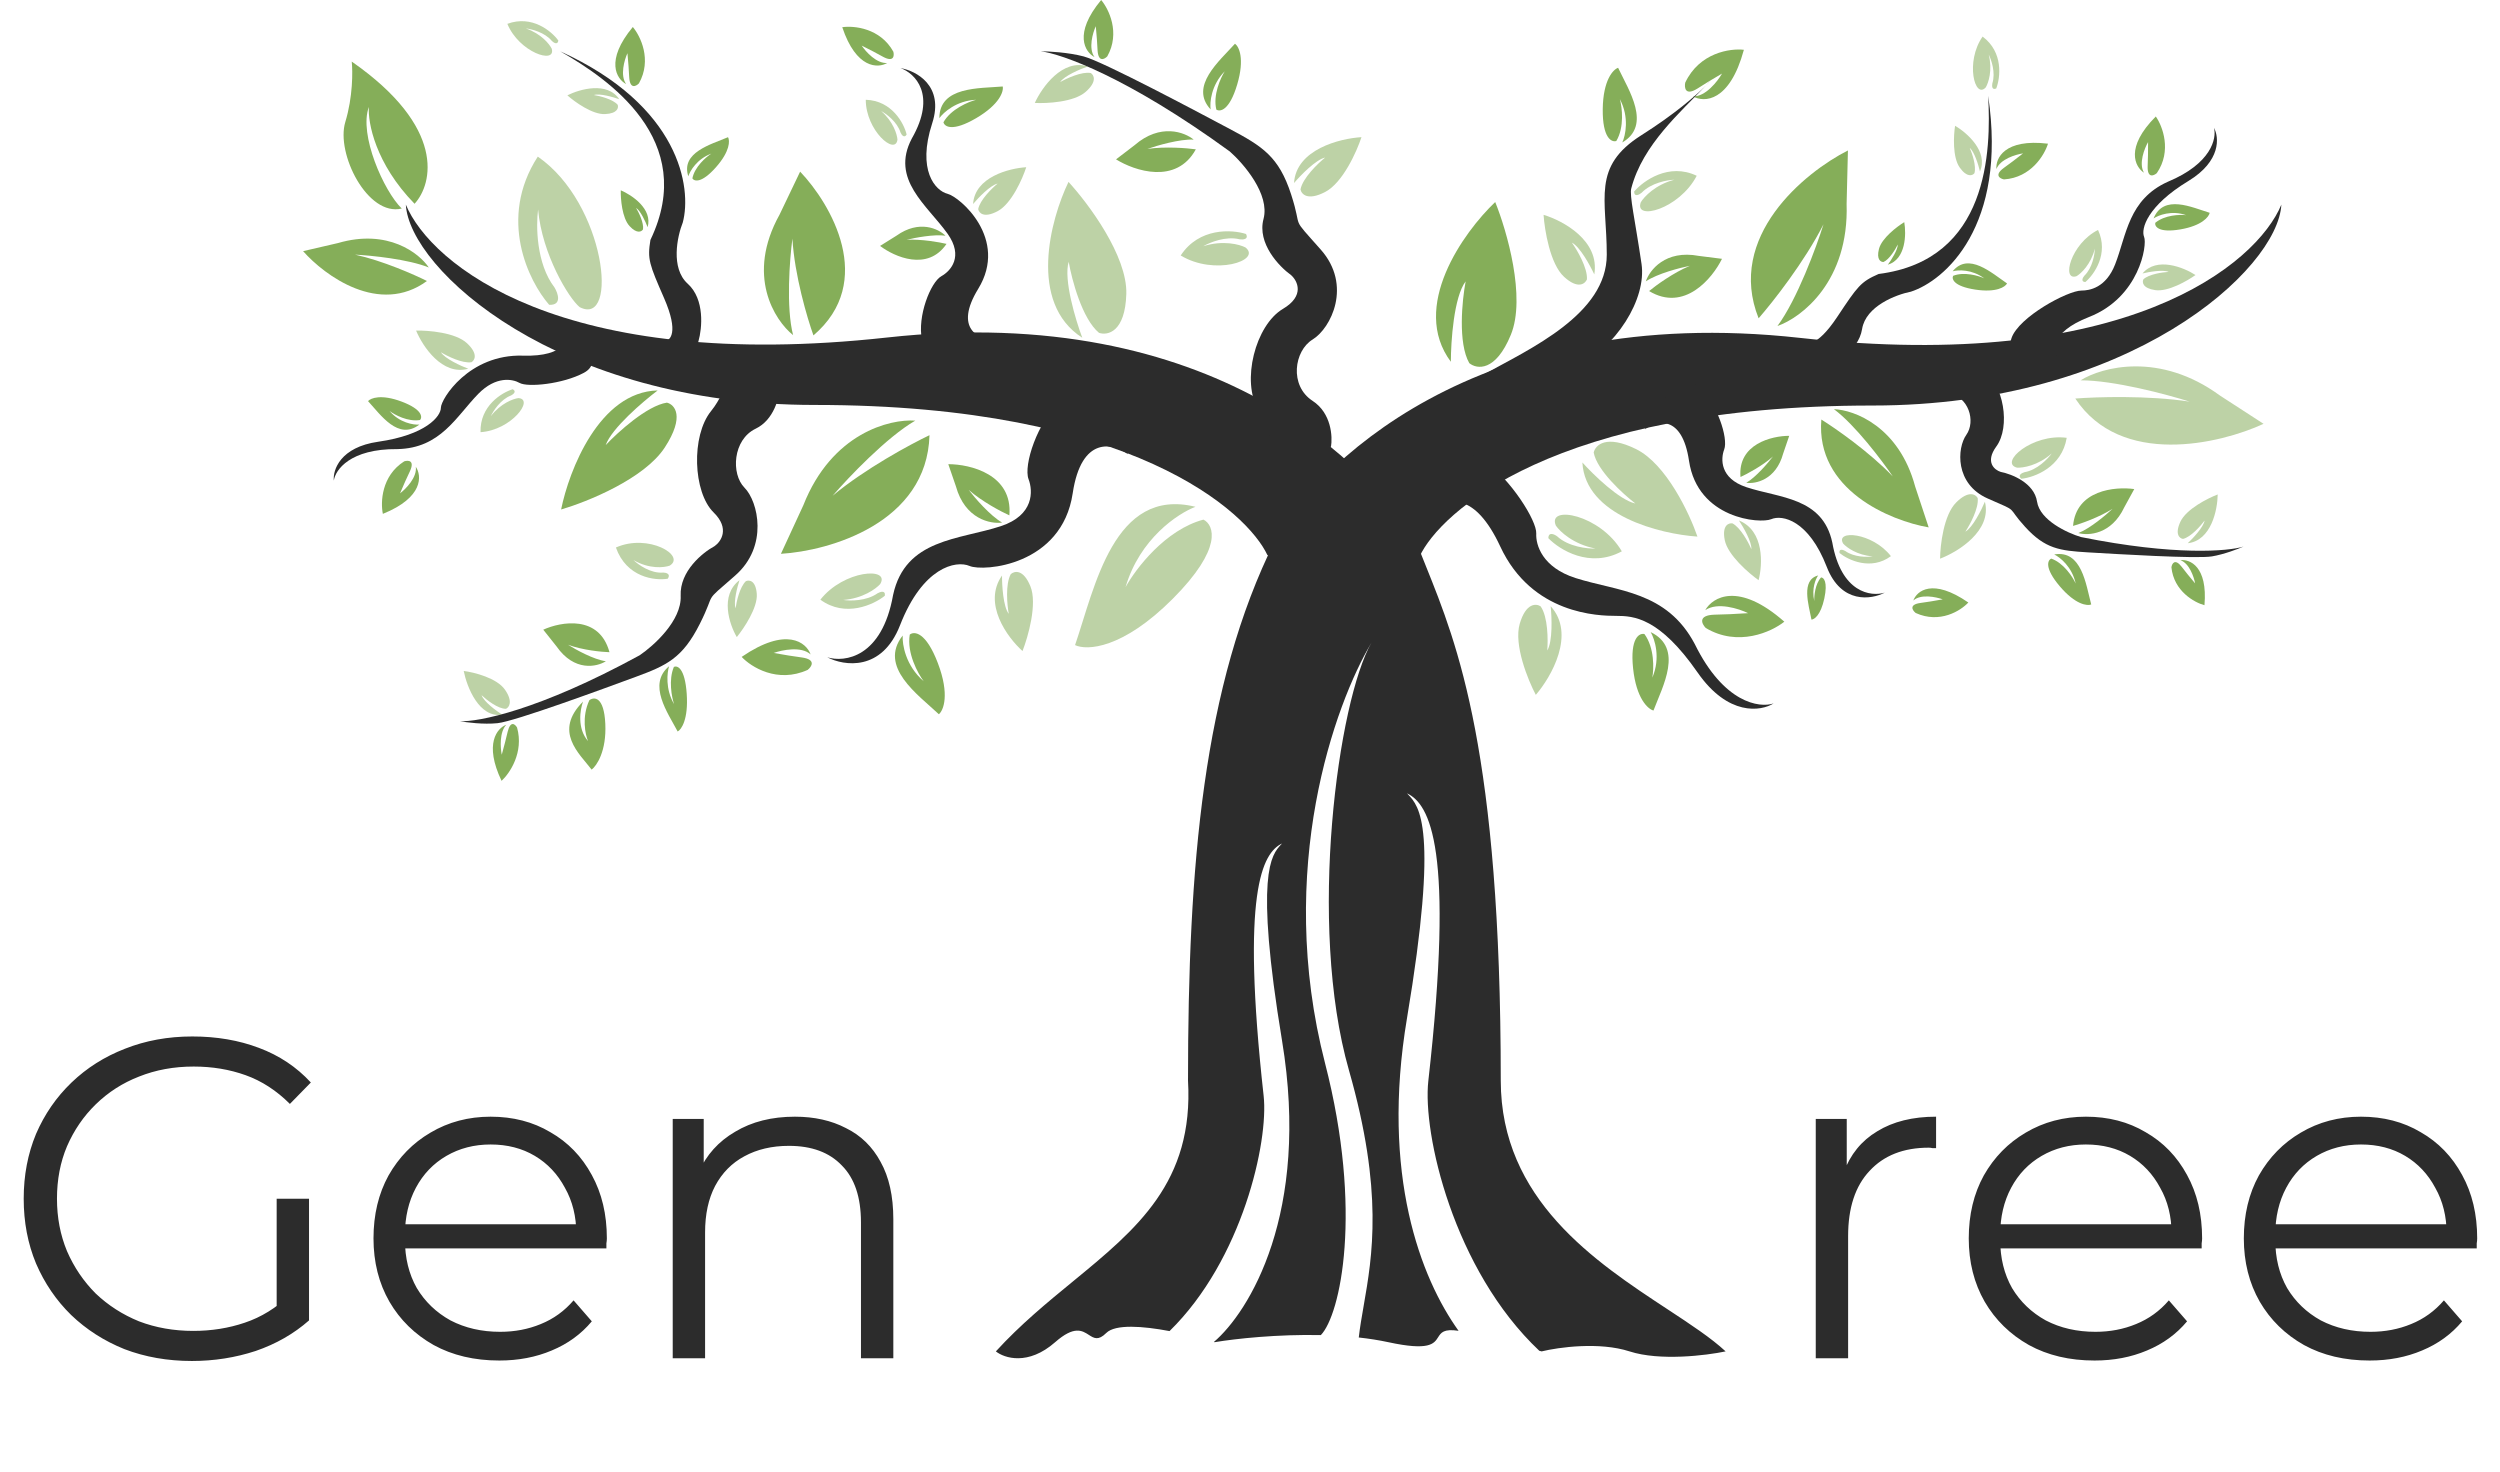 <svg width="1097" height="646" viewBox="0 0 1097 646" fill="none" xmlns="http://www.w3.org/2000/svg">
<path d="M84.2 597.2C73.533 597.2 63.667 595.467 54.6 592C45.667 588.4 37.867 583.4 31.2 577C24.667 570.6 19.533 563.067 15.8 554.4C12.2 545.733 10.4 536.267 10.4 526C10.4 515.733 12.2 506.267 15.8 497.6C19.533 488.933 24.733 481.4 31.4 475C38.067 468.6 45.867 463.667 54.8 460.2C63.867 456.6 73.733 454.8 84.4 454.8C95.067 454.8 104.8 456.467 113.6 459.8C122.533 463.133 130.133 468.2 136.4 475L127.2 484.4C121.333 478.533 114.867 474.333 107.8 471.8C100.733 469.267 93.133 468 85 468C76.333 468 68.333 469.467 61 472.4C53.8 475.2 47.467 479.267 42 484.6C36.667 489.8 32.467 495.933 29.4 503C26.467 509.933 25 517.6 25 526C25 534.267 26.467 541.933 29.4 549C32.467 556.067 36.667 562.267 42 567.6C47.467 572.8 53.8 576.867 61 579.8C68.333 582.6 76.267 584 84.8 584C92.8 584 100.333 582.8 107.4 580.4C114.6 578 121.2 573.933 127.2 568.2L135.6 579.4C128.933 585.267 121.133 589.733 112.2 592.8C103.267 595.733 93.933 597.2 84.2 597.2ZM121.4 577.6V526H135.6V579.4L121.4 577.6ZM219.088 597C208.154 597 198.554 594.733 190.288 590.2C182.021 585.533 175.554 579.2 170.888 571.2C166.221 563.067 163.888 553.8 163.888 543.4C163.888 533 166.088 523.8 170.488 515.8C175.021 507.8 181.154 501.533 188.888 497C196.754 492.333 205.554 490 215.288 490C225.154 490 233.888 492.267 241.488 496.8C249.221 501.2 255.288 507.467 259.688 515.6C264.088 523.6 266.288 532.867 266.288 543.4C266.288 544.067 266.221 544.8 266.088 545.6C266.088 546.267 266.088 547 266.088 547.8H174.688V537.2H258.488L252.888 541.4C252.888 533.8 251.221 527.067 247.888 521.2C244.688 515.2 240.288 510.533 234.688 507.2C229.088 503.867 222.621 502.2 215.288 502.2C208.088 502.2 201.621 503.867 195.888 507.2C190.154 510.533 185.688 515.2 182.488 521.2C179.288 527.2 177.688 534.067 177.688 541.8V544C177.688 552 179.421 559.067 182.888 565.2C186.488 571.2 191.421 575.933 197.688 579.4C204.088 582.733 211.354 584.4 219.488 584.4C225.888 584.4 231.821 583.267 237.288 581C242.888 578.733 247.688 575.267 251.688 570.6L259.688 579.8C255.021 585.4 249.154 589.667 242.088 592.6C235.154 595.533 227.488 597 219.088 597ZM348.791 490C357.324 490 364.791 491.667 371.191 495C377.724 498.2 382.791 503.133 386.391 509.8C390.124 516.467 391.991 524.867 391.991 535V596H377.791V536.4C377.791 525.333 374.991 517 369.391 511.4C363.924 505.667 356.191 502.8 346.191 502.8C338.724 502.8 332.191 504.333 326.591 507.4C321.124 510.333 316.857 514.667 313.791 520.4C310.857 526 309.391 532.8 309.391 540.8V596H295.191V491H308.791V519.8L306.591 514.4C309.924 506.8 315.257 500.867 322.591 496.6C329.924 492.2 338.657 490 348.791 490ZM796.753 596V491H810.353V519.6L808.953 514.6C811.886 506.6 816.82 500.533 823.753 496.4C830.686 492.133 839.286 490 849.553 490V503.8C849.02 503.8 848.486 503.8 847.953 503.8C847.42 503.667 846.886 503.6 846.353 503.6C835.286 503.6 826.62 507 820.353 513.8C814.086 520.467 810.953 530 810.953 542.4V596H796.753ZM919.088 597C908.154 597 898.554 594.733 890.288 590.2C882.021 585.533 875.554 579.2 870.888 571.2C866.221 563.067 863.888 553.8 863.888 543.4C863.888 533 866.088 523.8 870.488 515.8C875.021 507.8 881.154 501.533 888.888 497C896.754 492.333 905.554 490 915.288 490C925.154 490 933.888 492.267 941.488 496.8C949.221 501.2 955.288 507.467 959.688 515.6C964.088 523.6 966.288 532.867 966.288 543.4C966.288 544.067 966.221 544.8 966.088 545.6C966.088 546.267 966.088 547 966.088 547.8H874.688V537.2H958.488L952.888 541.4C952.888 533.8 951.221 527.067 947.888 521.2C944.688 515.2 940.288 510.533 934.688 507.2C929.088 503.867 922.621 502.2 915.288 502.2C908.088 502.2 901.621 503.867 895.888 507.2C890.154 510.533 885.688 515.2 882.488 521.2C879.288 527.2 877.688 534.067 877.688 541.8V544C877.688 552 879.421 559.067 882.888 565.2C886.488 571.2 891.421 575.933 897.688 579.4C904.088 582.733 911.354 584.4 919.488 584.4C925.888 584.4 931.821 583.267 937.288 581C942.888 578.733 947.688 575.267 951.688 570.6L959.688 579.8C955.021 585.4 949.154 589.667 942.088 592.6C935.154 595.533 927.488 597 919.088 597ZM1039.79 597C1028.86 597 1019.26 594.733 1010.99 590.2C1002.72 585.533 996.257 579.2 991.591 571.2C986.924 563.067 984.591 553.8 984.591 543.4C984.591 533 986.791 523.8 991.191 515.8C995.724 507.8 1001.86 501.533 1009.59 497C1017.46 492.333 1026.26 490 1035.99 490C1045.86 490 1054.59 492.267 1062.19 496.8C1069.92 501.2 1075.99 507.467 1080.39 515.6C1084.79 523.6 1086.99 532.867 1086.99 543.4C1086.99 544.067 1086.92 544.8 1086.79 545.6C1086.79 546.267 1086.79 547 1086.79 547.8H995.391V537.2H1079.19L1073.59 541.4C1073.59 533.8 1071.92 527.067 1068.59 521.2C1065.39 515.2 1060.99 510.533 1055.39 507.2C1049.79 503.867 1043.32 502.2 1035.99 502.2C1028.79 502.2 1022.32 503.867 1016.59 507.2C1010.86 510.533 1006.39 515.2 1003.19 521.2C999.991 527.2 998.391 534.067 998.391 541.8V544C998.391 552 1000.12 559.067 1003.59 565.2C1007.19 571.2 1012.12 575.933 1018.39 579.4C1024.79 582.733 1032.06 584.4 1040.19 584.4C1046.59 584.4 1052.52 583.267 1057.99 581C1063.59 578.733 1068.39 575.267 1072.39 570.6L1080.39 579.8C1075.72 585.4 1069.86 589.667 1062.79 592.6C1055.86 595.533 1048.19 597 1039.79 597Z" fill="#2C2C2C"/>
<path fill-rule="evenodd" clip-rule="evenodd" d="M470.678 562.392C498.893 539.233 523.865 518.736 521.299 474.142C521.299 379.96 527.847 300.846 559.42 237.34L585.881 216.261L621.312 237.34C622.689 240.965 624.165 244.632 625.704 248.459L625.706 248.463L625.707 248.465C639.535 282.841 658.536 330.079 658.536 474.142C658.536 526.402 700.164 553.767 731.682 574.485C741.803 581.137 750.881 587.106 757.204 592.992C748.683 594.786 728.321 597.297 715.046 592.992C701.771 588.686 683.802 591.198 676.476 592.992C676.201 592.92 675.856 592.83 675.44 592.721C637.729 557.141 624.156 497.27 626.75 474.305C638.265 372.361 627.443 352.886 617.4 348.117C617.56 348.291 617.726 348.467 617.897 348.648C622.722 353.763 631.447 363.013 617.4 446.711C605.853 515.512 623.444 560.862 640.023 583.963C633.486 582.966 632.327 584.78 631.048 586.783C629.234 589.624 627.179 592.843 609.203 588.956C605.054 588.059 600.691 587.384 596.227 586.892C596.727 582.458 597.521 577.904 598.371 573.028C602.181 551.179 607.122 522.846 591.925 469.657C573.566 405.403 587.25 307.222 601.793 282.016C602.033 281.615 602.27 281.224 602.505 280.843C602.267 281.215 602.03 281.606 601.793 282.016C585.854 308.732 559.458 381.254 581.426 466.518C598.161 531.472 588.165 576.978 579.585 585.842C560.622 585.427 542.323 587.395 532.959 588.956C532.857 588.924 532.754 588.893 532.649 588.861C547.925 575.859 575.08 532.485 562.56 456.651C550.432 383.19 557.965 375.071 562.131 370.582C562.219 370.487 562.306 370.393 562.39 370.301C562.448 370.239 562.504 370.177 562.56 370.115C553.889 374.301 544.545 391.395 554.487 480.87C556.71 500.872 545.187 552.768 513.197 584.08C501.437 581.858 489.384 580.955 485.419 584.919C481.914 588.425 480.016 587.195 477.778 585.746C474.862 583.858 471.369 581.597 462.995 588.956C451.155 599.36 440.72 595.982 436.983 592.992C447.707 581.246 459.449 571.609 470.678 562.392Z" fill="#2C2C2C"/>
<path d="M357.475 177.691C497.426 177.691 547.485 224.932 556.156 243.619L621.636 239.134C602.949 205.199 532.476 132.304 389.318 148.091C246.16 163.877 188.844 115.799 178.08 89.787C179.575 118.042 244.456 177.691 357.475 177.691Z" fill="#2C2C2C"/>
<path d="M821.661 177.947C681.71 177.947 631.65 225.326 622.98 244.067L557.5 239.57C576.187 205.535 646.66 132.428 789.818 148.261C932.975 164.094 990.292 115.876 1001.06 89.787C999.561 118.124 934.679 177.947 821.661 177.947Z" fill="#2C2C2C"/>
<path d="M429.233 126.75C418.469 144.33 429.532 149.024 436.408 149.174C426.691 153.509 406.718 159.579 404.566 149.174C402.413 138.769 408.368 123.803 413.087 121.181C417.123 118.939 422.954 112.577 415.778 102.531C406.808 89.974 390.663 78.761 400.081 60.822C411.203 41.447 401.426 32.118 395.147 29.876C402.025 31.072 414.432 37.59 409.051 54.094C402.323 74.725 410.396 83.695 415.778 85.04C421.16 86.385 442.687 104.774 429.233 126.75Z" fill="#2C2C2C"/>
<path d="M437.754 92.665C431.654 95.894 429.532 93.412 429.233 91.767C429.95 87.821 435.213 82.648 437.754 80.555C434.525 81.273 429.233 86.834 426.99 89.525C427.708 77.685 442.837 73.828 450.312 73.379C448.667 78.462 443.853 89.435 437.754 92.665Z" fill="#BDD2A6"/>
<path d="M581.478 84.238C573.736 88.265 571.042 85.17 570.662 83.119C571.573 78.197 578.252 71.746 581.478 69.136C577.379 70.031 570.662 76.967 567.816 80.322C568.727 65.556 587.929 60.746 597.416 60.187C595.329 66.526 589.22 80.211 581.478 84.238Z" fill="#BDD2A6"/>
<path d="M662.968 146.881C656.252 163.294 648.008 162.033 644.726 159.351C639.674 150.522 641.559 131.745 643.133 123.46C637.952 130.232 636.645 149.81 636.638 158.752C618.657 134.657 642.119 101.976 656.097 88.648C661.186 101.22 669.685 130.468 662.968 146.881Z" fill="#85AE59"/>
<path d="M717.946 197.081C704.713 190.53 700.007 195.353 699.308 198.584C700.765 206.381 712.115 216.734 717.608 220.936C710.575 219.422 699.17 208.303 694.347 202.932C695.584 226.279 728.522 234.346 744.836 235.461C741.387 225.397 731.178 203.631 717.946 197.081Z" fill="#BDD2A6"/>
<path d="M494.227 128.993C493.732 145.719 486.031 147.336 482.243 146.054C474.854 139.928 470.298 122.716 468.944 114.875C466.611 122.573 471.942 140.302 474.901 148.205C451.031 132.876 460.929 96.231 468.862 79.825C477.523 89.245 494.722 112.268 494.227 128.993Z" fill="#BDD2A6"/>
<path d="M154.341 27.018C195.722 55.824 189.963 80.622 181.911 89.419C164.702 71.785 161.372 53.745 161.859 46.929C157.346 58.999 168.446 83.895 176.291 91.507C161.294 95.137 147.322 67.347 151.517 53.549C154.873 42.511 154.798 31.262 154.341 27.018Z" fill="#85AE59"/>
<path d="M476.385 40.313C481.558 35.769 480.031 32.906 478.62 32.042C474.72 31.308 468.054 34.379 465.209 36.007C467.031 33.248 474.067 30.288 477.357 29.152C466.171 25.611 457.172 38.357 454.071 45.173C459.353 45.446 471.211 44.856 476.385 40.313Z" fill="#BDD2A6"/>
<path d="M265.46 50.065C271.014 49.824 271.503 47.25 271.052 45.992C268.969 43.557 263.22 42.116 260.606 41.7C263.149 40.887 269.075 42.584 271.72 43.535C266.472 35.646 254.36 39.112 248.959 41.831C252.145 44.676 259.906 50.306 265.46 50.065Z" fill="#BDD2A6"/>
<path d="M276.255 99.212C279.567 102.79 281.565 101.656 282.151 100.641C282.597 97.866 280.299 93.205 279.095 91.221C281.081 92.461 283.308 97.385 284.173 99.693C286.471 91.709 277.281 85.577 272.399 83.508C272.305 87.253 272.942 95.635 276.255 99.212Z" fill="#85AE59"/>
<path d="M393.353 103.428C403.4 96.252 411.891 100.439 414.881 103.428C409.858 102.711 401.426 104.325 397.838 105.222C404.297 104.863 412.19 106.269 415.329 107.016C407.077 119.215 392.456 112.697 386.178 107.913L393.353 103.428Z" fill="#85AE59"/>
<path d="M497.852 63.708C509.135 53.921 519.838 57.995 523.78 61.256C517.649 60.964 507.677 63.868 503.459 65.358C511.196 64.19 520.863 64.983 524.729 65.526C516.18 81.158 497.828 74.973 489.72 69.927L497.852 63.708Z" fill="#85AE59"/>
<path d="M342.071 94.181C327.236 120.835 339.851 140.537 348.013 147.057C344.866 134.917 346.5 113.762 347.71 104.702C348.612 120.664 354.239 139.664 356.94 147.169C384.594 123.537 364.565 89.422 351.094 75.319L342.071 94.181Z" fill="#85AE59"/>
<path d="M379.899 43.779C391.38 44.138 396.643 54.094 397.838 59.028C396.762 60.822 395.596 59.177 395.147 58.131C393.712 53.466 388.869 49.908 386.626 48.712C392.008 53.377 393.653 59.028 393.802 61.27C392.905 68.446 379.899 57.234 379.899 43.779Z" fill="#BDD2A6"/>
<path d="M235.982 68.723C218.352 95.977 231.968 123.436 240.979 133.759C246.682 133.997 244.909 128.771 243.31 126.128C235.279 115.66 235.168 98.956 236.117 91.912C237.815 111.559 249.651 131.011 254.379 134.787C271.718 143.669 265.792 89.289 235.982 68.723Z" fill="#BDD2A6"/>
<path d="M222.63 10.461C233.395 6.452 242.032 13.679 245.004 17.794C244.686 19.861 242.984 18.78 242.173 17.981C239.081 14.206 233.252 12.743 230.723 12.484C237.47 14.767 241.129 19.377 242.115 21.396C243.999 28.378 227.719 22.917 222.63 10.461Z" fill="#BDD2A6"/>
<path d="M518.095 112.099C526.165 99.782 540.573 100.683 546.769 102.674C548.011 105.051 545.433 105.227 543.989 105.018C537.928 103.469 530.797 106.387 527.989 108.04C536.69 105.272 543.97 107.253 546.523 108.588C553.771 114.368 532.811 121.096 518.095 112.099Z" fill="#BDD2A6"/>
<path d="M428.336 51.852C417.931 57.951 414.432 55.589 413.984 53.646C417.213 47.905 424.897 44.676 428.336 43.779C419.725 44.138 413.984 49.31 412.19 51.852C412.19 37.859 429.681 38.846 439.996 37.949C440.445 40.042 438.741 45.752 428.336 51.852Z" fill="#85AE59"/>
<path d="M542.875 37.099C539.48 48.526 535.361 49.183 533.725 48.082C532.181 41.758 535.549 34.24 537.425 31.271C531.451 37.343 530.798 44.953 531.219 47.998C521.773 37.896 535.066 26.801 541.908 19.19C543.644 20.399 546.27 25.672 542.875 37.099Z" fill="#85AE59"/>
<path d="M314.114 73.441C307.812 80.535 304.62 79.618 303.812 78.273C304.832 73.193 309.796 68.908 312.15 67.401C305.795 69.763 302.758 75.029 302.033 77.367C298.631 66.897 311.957 63.382 319.457 60.202C320.302 61.659 320.416 66.347 314.114 73.441Z" fill="#85AE59"/>
<path d="M389.318 27.634C384.654 27.992 379.9 22.7 378.106 20.009C384.833 23.424 381.694 21.803 387.524 24.943C392.188 27.454 392.458 24.494 392.009 22.7C386.268 12.295 374.668 11.189 369.585 11.936C375.684 30.235 385.282 30.025 389.318 27.634Z" fill="#85AE59"/>
<path d="M229.479 156.055C248.443 156.639 250.299 148.133 248.857 143.807C255.159 148.341 265.447 158.646 256.186 163.598C246.924 168.549 231.519 170.046 227.974 168.023C224.942 166.293 217.635 164.878 209.865 172.827C200.154 182.763 193.356 196.692 174.365 197.068C153.636 196.884 147.138 206.2 146.481 210.882C146.019 206.192 149.276 196.217 165.992 193.83C186.886 190.846 193.44 182.714 193.463 178.902C193.486 175.09 205.775 155.324 229.479 156.055Z" fill="#2C2C2C"/>
<path d="M204.912 150.605C209.96 155.31 208.311 158.129 206.855 158.949C202.891 159.564 196.28 156.285 193.47 154.569C195.206 157.386 202.193 160.565 205.47 161.803C194.048 165.001 185.45 151.969 182.578 145.053C187.919 144.943 199.864 145.898 204.912 150.605Z" fill="#BDD2A6"/>
<path d="M210.86 189.637C210.51 178.155 220.123 172.289 224.974 170.791C226.831 171.756 225.261 173.02 224.245 173.532C219.677 175.253 216.424 180.306 215.369 182.618C219.693 176.959 225.231 174.969 227.46 174.682C234.678 175.135 224.288 188.807 210.86 189.637Z" fill="#BDD2A6"/>
<path d="M176.286 176.24C185.304 179.646 185.41 183.03 184.336 184.296C178.986 185.191 173.171 182.029 170.932 180.336C175.287 185.534 181.461 186.496 184.004 186.327C174.725 193.427 167.018 181.998 161.492 176.009C162.665 174.667 167.267 172.834 176.286 176.24Z" fill="#85AE59"/>
<path d="M182.453 204.819C183.099 209.452 178.11 214.524 175.535 216.48C178.529 209.554 177.104 212.788 179.878 206.775C182.097 201.965 179.126 201.879 177.364 202.437C167.332 208.808 166.943 220.455 168.002 225.482C185.89 218.267 185.09 208.7 182.453 204.819Z" fill="#85AE59"/>
<path d="M916.672 139.098C899.001 146.003 900.633 154.555 903.657 157.968C896.081 156.271 879.282 158.297 882.656 148.352C885.796 139.098 907.323 127.499 913.36 127.499C916.851 127.499 924.104 126.333 928.13 115.972C933.163 103.023 933.949 87.544 951.268 79.744C970.407 71.778 972.726 60.659 971.494 56.095C973.759 60.227 974.679 70.681 960.24 79.436C942.193 90.381 939.358 100.433 940.832 103.949C942.307 107.464 938.762 130.466 916.672 139.098Z" fill="#2C2C2C"/>
<path d="M945.707 127.308C940.108 126.475 939.912 123.803 940.515 122.572C942.908 120.313 948.901 119.455 951.597 119.309C949.115 118.212 942.914 119.312 940.124 119.999C946.357 112.526 958.227 117.337 963.383 120.676C959.825 123.234 951.308 128.142 945.707 127.308Z" fill="#BDD2A6"/>
<path d="M920.617 100.903C925.445 111.326 918.906 120.494 915.032 123.775C912.946 123.618 913.893 121.838 914.627 120.968C918.152 117.593 919.161 111.669 919.224 109.128C917.469 116.03 913.155 120.034 911.218 121.173C904.402 123.589 908.592 106.936 920.617 100.903Z" fill="#BDD2A6"/>
<path d="M956.737 100.661C947.234 102.285 945.431 99.419 945.717 97.784C949.879 94.304 956.495 94.092 959.283 94.42C952.898 92.138 947.084 94.432 944.976 95.863C949.39 85.045 961.819 91.006 969.616 93.378C969.282 95.129 966.239 99.038 956.737 100.661Z" fill="#85AE59"/>
<path d="M940.785 75.79C938.373 71.782 940.971 65.16 942.573 62.35C942.537 69.894 942.578 66.361 942.386 72.98C942.233 78.275 944.999 77.189 946.402 75.983C953.127 66.186 948.914 55.321 945.967 51.113C932.346 64.77 936.837 73.255 940.785 75.79Z" fill="#85AE59"/>
<path d="M480.273 25.046C477.507 21.273 479.493 14.442 480.832 11.498C481.482 19.015 481.202 15.493 481.613 22.102C481.941 27.389 484.597 26.056 485.884 24.728C491.692 14.361 486.51 3.923 483.192 0C470.869 14.838 476.111 22.88 480.273 25.046Z" fill="#85AE59"/>
<path d="M274.761 36.894C271.995 33.122 273.981 26.291 275.32 23.347C275.97 30.863 275.69 27.341 276.1 33.95C276.428 39.238 279.085 37.904 280.372 36.576C286.18 26.209 280.997 15.771 277.68 11.848C265.356 26.686 270.599 34.728 274.761 36.894Z" fill="#85AE59"/>
<path d="M470.697 216.489C474.499 191.071 488.456 194.45 494.959 199.316C489.338 187.897 475.555 167.264 465.39 176.091C455.225 184.917 449.008 204.214 451.333 210.275C453.321 215.46 453.743 226.069 439.195 230.874C421.01 236.878 397.217 236.305 391.884 261.099C387.006 288.571 370.605 290.76 363.015 288.421C370.34 292.242 386.978 294.78 394.933 274.364C404.877 248.843 419.414 245.769 425.467 248.35C431.521 250.931 465.943 248.26 470.697 216.489Z" fill="#2C2C2C"/>
<path d="M452.139 257.259C449.008 249.586 445.09 250.516 443.522 251.939C441.094 256.403 441.925 265.406 442.643 269.349C440.207 266.277 439.655 256.864 439.683 252.543C431.063 264.886 442.088 279.772 448.677 285.672C451.136 279.398 455.271 264.932 452.139 257.259Z" fill="#BDD2A6"/>
<path d="M419.441 213.365C423.421 227.798 434.632 230.008 439.74 229.309C434.454 226.288 427.74 218.47 425.043 214.939C430.858 220.071 439.377 224.548 442.909 226.145C444.464 208.146 425.69 203.669 416.108 203.681L419.441 213.365Z" fill="#85AE59"/>
<path d="M352.512 221.695C364.989 190.057 390.449 183.765 401.619 184.574C389.117 191.805 372.233 209.564 365.353 217.54C379.564 205.688 399.614 194.881 407.863 190.958C406.788 229.523 363.952 241.732 342.668 243.015L352.512 221.695Z" fill="#85AE59"/>
<path d="M148.328 106.649C170.197 100.247 183.991 111.132 188.155 117.376C179.19 113.733 162.852 112.098 155.804 111.736C167.917 114.384 181.877 120.552 187.343 123.303C166.495 138.586 142.428 120.938 133 110.203L148.328 106.649Z" fill="#85AE59"/>
<path d="M359.978 263.139C370.913 271.165 383.392 265.336 388.266 261.418C388.634 258.891 386.298 259.637 385.083 260.326C380.193 263.808 372.981 263.73 369.987 263.255C378.542 262.652 384.379 258.364 386.228 256.296C390.868 248.674 370.239 250.074 359.978 263.139Z" fill="#BDD2A6"/>
<path d="M411.543 291.004C406.295 277.201 401.129 276.891 399.201 278.462C397.863 286.523 402.722 295.464 405.319 298.928C397.36 292.107 395.858 282.717 396.102 278.875C385.314 292.611 402.802 304.781 411.976 313.41C414.018 311.693 416.792 304.807 411.543 291.004Z" fill="#85AE59"/>
<path d="M265.61 317.603C265.044 305.587 260.712 305.689 258.617 307.242C255.18 314.584 256.795 322.261 258.032 325.182C253.162 319.639 254.547 311.312 255.848 307.842C242.712 320.978 254.213 330.627 259.609 337.706C261.844 336.012 266.175 329.62 265.61 317.603Z" fill="#85AE59"/>
<path d="M514.605 262.742C536.682 240.603 532.783 230.361 528.075 228.008C511.353 232.439 498.321 249.597 493.896 257.623C500.136 236.327 516.953 225.259 524.581 222.386C488.683 213.513 480.408 257.858 471.733 283.071C476.825 285.52 492.529 284.881 514.605 262.742Z" fill="#BDD2A6"/>
<path d="M355.708 287.178C351.682 283.448 343.23 285.183 339.506 286.517C348.336 288.049 344.195 287.361 351.985 288.512C358.217 289.433 356.19 292.525 354.398 293.955C341.105 299.979 329.555 292.658 325.442 288.244C345.133 274.755 353.824 281.913 355.708 287.178Z" fill="#85AE59"/>
<path d="M741.135 202.193C738.102 181.752 726.967 184.469 721.779 188.383C726.262 179.2 737.259 162.606 745.369 169.705C753.479 176.803 758.438 192.322 756.583 197.197C754.997 201.366 754.661 209.898 766.267 213.761C780.775 218.59 799.757 218.129 804.013 238.068C807.904 260.162 820.988 261.923 827.043 260.041C821.2 263.114 807.926 265.154 801.579 248.736C793.645 228.212 782.048 225.74 777.219 227.816C772.39 229.892 744.928 227.743 741.135 202.193Z" fill="#2C2C2C"/>
<path d="M756.822 237.007C755.525 230.477 758.547 229.387 760.22 229.658C763.81 231.597 767.228 238.012 768.49 240.978C768.759 237.847 764.974 231.276 763.049 228.383C774.244 232.909 773.46 247.742 771.668 254.594C767.26 251.452 758.118 243.536 756.822 237.007Z" fill="#BDD2A6"/>
<path d="M782.449 199.03C779.274 210.636 770.33 212.414 766.255 211.851C770.472 209.422 775.829 203.135 777.981 200.295C773.341 204.423 766.545 208.023 763.728 209.307C762.486 194.832 777.465 191.232 785.109 191.241L782.449 199.03Z" fill="#85AE59"/>
<path d="M840.383 213.514C833.284 187.132 813.65 179.871 804.721 179.539C813.996 186.414 825.817 202.09 830.567 209.068C820.346 198.349 805.4 187.953 799.206 184.094C796.652 215.015 829.542 228.527 846.305 231.419L840.383 213.514Z" fill="#85AE59"/>
<path d="M829.734 244.038C821.01 250.492 811.053 245.804 807.166 242.654C806.871 240.621 808.736 241.221 809.705 241.776C813.606 244.576 819.359 244.513 821.749 244.131C814.924 243.646 810.266 240.198 808.792 238.535C805.09 232.405 821.548 233.531 829.734 244.038Z" fill="#BDD2A6"/>
<path d="M800.512 262.611C802.101 255.235 800.224 253.381 799.087 253.376C796.49 256.212 796.013 261.478 796.099 263.756C794.852 258.318 796.717 253.991 797.805 252.509C790.156 254.495 793.628 265.298 794.867 271.88C796.086 271.863 798.922 269.986 800.512 262.611Z" fill="#85AE59"/>
<path d="M839.558 263.526C842.77 260.527 849.514 261.922 852.484 262.994C845.44 264.226 848.744 263.673 842.529 264.599C837.556 265.34 839.173 267.826 840.604 268.976C851.209 273.821 860.424 267.933 863.705 264.384C847.995 253.536 841.061 259.293 839.558 263.526Z" fill="#85AE59"/>
<path d="M686.291 121.452C692.393 127.06 695.541 124.55 696.352 122.595C696.648 117.522 692.062 109.731 689.731 106.47C693.244 108.211 697.754 116.491 699.57 120.412C702.109 105.574 685.794 96.802 677.318 94.272C677.767 100.996 680.188 115.845 686.291 121.452Z" fill="#BDD2A6"/>
<path d="M745.445 112.29C730.738 109.494 723.808 118.579 722.181 123.471C727.224 120.061 737.203 117.485 741.562 116.624C734.39 119.577 726.614 125.246 723.623 127.711C739.089 137.05 751.39 122.176 755.607 113.572L745.445 112.29Z" fill="#85AE59"/>
<path d="M810.293 89.498C811.393 123.489 790.519 139.366 779.944 143.056C788.551 131.459 797.005 108.458 800.155 98.406C791.813 114.923 777.696 132.799 771.68 139.672C757.367 103.846 791.843 75.644 810.87 66.022L810.293 89.498Z" fill="#85AE59"/>
<path d="M974.14 173.579C947.642 154.195 922.303 161.042 912.945 166.889C927.43 166.824 950.934 173.103 960.875 176.251C942.62 173.431 919.78 174.162 910.64 174.881C930.596 205.092 974.029 194.864 993.25 185.974L974.14 173.579Z" fill="#BDD2A6"/>
<path d="M744.522 77.131C732.288 71.272 721.105 79.315 717.044 84.069C717.15 86.621 719.308 85.454 720.374 84.552C724.533 80.223 731.634 78.962 734.665 78.873C726.369 81.052 721.43 86.348 719.996 88.724C716.851 97.074 736.861 91.871 744.522 77.131Z" fill="#BDD2A6"/>
<path d="M703.285 47.89C703.137 60.642 707.191 62.525 709.236 61.872C712.861 55.818 711.784 47.095 710.792 43.491C715.031 51.489 713.268 59.509 711.857 62.52C724.87 54.894 714.666 39.583 710.024 29.748C707.839 30.482 703.433 35.138 703.285 47.89Z" fill="#85AE59"/>
<path d="M742.867 42.289C748.352 42.517 753.66 35.714 755.629 32.285C747.915 36.845 751.513 34.683 744.836 38.859C739.495 42.2 739.033 38.532 739.47 36.28C745.681 23.074 759.221 21.156 765.215 21.848C758.974 44.886 747.717 45.075 742.867 42.289Z" fill="#85AE59"/>
<path d="M575.961 175.897C584.213 181.279 584.781 191.594 584.034 196.079C551.743 198.321 559.816 192.491 552.191 179.933C544.567 167.376 550.846 142.709 562.955 135.533C572.642 129.792 569.384 123.275 566.543 120.733C561.311 116.996 551.563 106.83 554.434 96.066C557.304 85.302 545.764 71.848 539.634 66.466C494.785 33.816 465.633 23.56 456.663 22.514C460.102 22.514 468.683 22.962 475.5 24.756C484.021 26.999 525.282 48.975 539.634 56.599C553.985 64.223 561.161 68.708 566.543 85.302C571.925 101.896 565.646 93.823 579.549 109.521C593.452 125.218 584.034 144.054 575.961 148.988C567.888 153.921 565.646 169.17 575.961 175.897Z" fill="#2C2C2C"/>
<path d="M858.352 220.504C863.83 215.015 866.943 216.914 867.814 218.549C868.363 222.963 864.436 230.221 862.403 233.297C865.635 231.44 869.464 223.762 870.976 220.155C874.165 232.909 859.189 242.135 851.301 245.154C851.369 239.224 852.874 225.991 858.352 220.504Z" fill="#BDD2A6"/>
<path d="M956.746 228.952C954.179 234.506 956.451 236.282 957.907 236.476C961.34 235.669 965.65 230.774 967.376 228.428C966.888 231.324 962.238 236.263 959.974 238.37C970.337 237.219 973.059 223.624 973.125 216.97C968.735 218.65 959.313 223.399 956.746 228.952Z" fill="#BDD2A6"/>
<path d="M932.147 222.582C926.504 234.594 916.341 235.138 911.965 233.908C917.052 231.937 924.106 225.988 926.998 223.259C921.133 226.993 912.994 229.83 909.657 230.78C910.975 215.002 928.111 213.42 936.514 214.602L932.147 222.582Z" fill="#85AE59"/>
<path d="M906.874 192.113C904.752 205.025 892.722 209.481 886.972 210.093C885.107 208.61 887.138 207.539 888.387 207.189C893.868 206.265 898.611 201.327 900.297 198.973C894.225 204.354 887.598 205.366 885.042 205.2C877.073 203.115 891.679 190.102 906.874 192.113Z" fill="#BDD2A6"/>
<path d="M903.833 257.265C896.979 249.187 898.492 245.803 900.105 245.12C905.562 247.043 909.52 253.202 910.817 256.04C909.201 248.645 903.856 244.463 901.386 243.297C913.491 241.175 915.289 256.456 917.629 265.244C915.886 265.95 910.687 265.341 903.833 257.265Z" fill="#85AE59"/>
<path d="M956.752 245.811C960.684 247.163 962.696 253.155 963.211 255.983C958.927 250.826 960.917 253.255 957.268 248.639C954.348 244.946 953.085 247.266 952.819 248.888C953.834 259.398 962.907 264.39 967.317 265.571C968.791 248.495 960.888 245.283 956.752 245.811Z" fill="#85AE59"/>
<path d="M854.724 172.478C847.326 171.375 843.819 164.534 842.99 161.251C864.914 149.711 861.022 156.181 870.143 162.36C879.266 168.538 882.308 187.267 875.996 195.905C870.947 202.815 875.192 206.239 877.947 207.087C882.736 208.007 892.622 211.9 893.858 220.113C895.095 228.326 907.229 233.9 913.141 235.661C954.373 243.964 977.869 241.9 984.461 239.83C982.055 240.897 975.914 243.253 970.602 244.146C963.962 245.264 928.459 243.109 916.115 242.374C903.773 241.637 897.398 240.812 888.628 231.191C879.859 221.571 886.687 225.116 872.224 218.748C857.761 212.382 858.675 196.645 862.837 190.785C866.999 184.925 863.972 173.855 854.724 172.478Z" fill="#2C2C2C"/>
<path d="M332.077 260.613C331.626 254.599 328.7 254.376 327.294 255.017C324.608 257.575 323.165 264.001 322.779 266.895C321.778 264.226 323.506 257.576 324.494 254.585C315.747 261.238 320.055 274 323.303 279.55C326.417 275.743 332.529 266.626 332.077 260.613Z" fill="#BDD2A6"/>
<path d="M291.703 196.357C300.655 182.608 296.052 177.51 292.631 176.679C283.942 177.987 271.109 189.641 265.779 195.305C268.394 187.94 282.07 176.25 288.58 171.327C262.992 171.948 249.677 206.411 246.219 223.565C257.65 220.224 282.752 210.105 291.703 196.357Z" fill="#85AE59"/>
<path d="M221.62 302.694C225.205 307.905 223.382 310.418 222.022 311.023C218.561 311.102 213.435 307.068 211.305 305.042C212.358 307.993 217.819 311.979 220.418 313.604C210.234 315.214 204.878 301.483 203.474 294.417C208.029 295.004 218.035 297.482 221.62 302.694Z" fill="#BDD2A6"/>
<path d="M244.186 283.611C252.027 294.858 261.897 292.657 265.852 290.15C260.569 289.444 252.594 285.039 249.268 282.924C255.654 285.296 264.043 286.089 267.439 286.189C262.992 269.749 246.215 272.752 238.383 276.308L244.186 283.611Z" fill="#85AE59"/>
<path d="M270.259 240.244C274.899 253.413 287.351 254.865 292.998 253.946C294.49 251.856 292.323 251.271 291.053 251.239C285.602 251.755 280.052 247.794 277.958 245.749C284.875 249.818 291.444 249.083 293.864 248.207C301.098 243.806 284.447 233.947 270.259 240.244Z" fill="#BDD2A6"/>
<path d="M301.328 304.371C300.537 293.143 297.239 291.884 295.689 292.658C293.291 298.336 294.752 305.901 295.783 308.974C291.906 302.355 292.711 295.13 293.598 292.344C283.985 300.322 293.038 312.788 297.361 320.984C299.013 320.125 302.12 315.6 301.328 304.371Z" fill="#85AE59"/>
<path d="M222.157 318.03C219.111 321.22 219.562 328.121 220.168 331.174C222.09 324.036 221.21 327.385 222.763 321.083C224.005 316.041 226.028 317.754 226.884 319.24C229.951 330.166 223.631 339.387 220.088 342.634C212.278 326.352 218.213 319.448 222.157 318.03Z" fill="#85AE59"/>
<path d="M331.581 188.113C339.61 184.266 341.97 174.432 342.147 169.996C314.967 162.627 320.804 169.54 312.008 180.393C303.212 191.246 304.093 215.995 313.133 224.854C320.366 231.941 316.397 237.687 313.508 239.674C308.359 242.426 298.184 250.635 298.679 261.455C299.175 272.276 286.87 283.36 280.655 287.549C236.405 311.729 209.635 316.893 201.782 316.453C204.719 317.007 212.132 317.96 218.282 317.334C225.969 316.552 265.215 302.064 278.862 297.044C292.509 292.023 299.454 288.866 307.069 273.767C314.682 258.668 307.851 265.423 322.582 252.562C337.313 239.701 332.691 220.056 326.69 214.006C320.69 207.956 321.546 192.922 331.581 188.113Z" fill="#2C2C2C"/>
<path d="M658.295 239.756C647.179 215.826 635.451 218.832 630.976 223.326C632.674 212.662 639.056 193.442 650.992 201.859C662.929 210.276 674.407 228.485 674.108 234.153C673.851 239.001 676.657 248.966 691.386 253.656C709.798 259.52 731.351 259.27 743.678 282.634C756.394 308.508 772.028 310.765 778.256 308.659C772.716 312.16 758.286 314.343 744.883 295.061C728.127 270.96 716.889 270.246 709.178 270.246C701.466 270.246 672.19 269.67 658.295 239.756Z" fill="#2C2C2C"/>
<path d="M666.865 273.689C669.56 264.477 674.093 264.767 676.022 266.064C679.26 270.606 679.314 280.868 678.936 285.431C681.352 281.516 680.94 270.847 680.432 266.003C691.54 278.199 680.714 297.022 673.913 304.908C670.44 298.341 664.169 282.901 666.865 273.689Z" fill="#BDD2A6"/>
<path d="M711.654 241.923C697.605 249.527 684.313 241.244 679.422 236.152C679.46 233.243 682.013 234.403 683.284 235.347C688.273 239.948 696.584 240.835 700.117 240.703C690.384 238.863 684.453 233.223 682.704 230.632C678.76 221.381 702.238 225.753 711.654 241.923Z" fill="#BDD2A6"/>
<path d="M716.597 293.254C715.197 279.919 719.337 277.674 721.581 278.219C726.035 284.308 725.736 293.51 725.03 297.348C728.77 288.691 726.11 280.418 724.313 277.363C738.93 284.46 729.54 301.174 725.548 311.782C723.147 311.162 717.996 306.587 716.597 293.254Z" fill="#85AE59"/>
<path d="M748.259 267.742C753.613 264.047 763.031 267.079 767.07 269.058C756.595 269.662 761.502 269.413 752.298 269.721C744.935 269.967 746.683 273.712 748.478 275.554C762.659 284.041 777.375 277.252 782.961 272.797C762.824 255.074 751.436 262.043 748.259 267.742Z" fill="#85AE59"/>
<path d="M301.761 124.49C309.336 131.317 308.073 144.118 306.496 149.665C302.708 164.684 294.874 155.923 291.43 149.665C294.156 149.665 297.973 145.91 291.43 130.891C284.887 115.872 284.017 113.823 285.403 105.289C306.496 61.342 266.751 34.461 245.802 22.514C298.489 46.408 303.626 82.534 299.609 97.609C297.169 103.725 294.185 117.663 301.761 124.49Z" fill="#2C2C2C"/>
<path d="M859.923 73.51C863.138 78.046 865.566 77.06 866.378 75.999C867.295 72.928 865.387 67.317 864.318 64.895C866.381 66.591 868.169 72.49 868.805 75.227C872.587 66.54 863.105 58.244 857.891 55.182C857.229 59.401 856.708 68.975 859.923 73.51Z" fill="#BDD2A6"/>
<path d="M824.489 109.238C823.281 113.961 825.318 115.024 826.487 114.965C829.061 113.836 831.73 109.377 832.743 107.289C832.78 109.63 829.849 114.171 828.38 116.15C836.334 113.751 836.502 102.703 835.592 97.48C832.394 99.431 825.698 104.514 824.489 109.238Z" fill="#85AE59"/>
<path d="M869.965 16.047C879.171 22.916 877.784 34.092 875.94 38.821C874.03 39.675 874.016 37.66 874.247 36.545C875.741 31.899 873.808 26.209 872.655 23.944C874.396 30.85 872.508 36.424 871.346 38.348C866.502 43.717 862.26 27.078 869.965 16.047Z" fill="#BDD2A6"/>
<path d="M866.675 127.064C857.297 125.618 856.336 122.44 857.028 121.03C861.849 119.132 868.141 120.978 870.684 122.139C865.252 118.081 859.181 118.385 856.824 119.045C863.774 110.508 873.956 119.797 880.695 124.373C879.929 125.873 876.053 128.511 866.675 127.064Z" fill="#85AE59"/>
<path d="M876.033 74.181C877.702 69.81 884.518 67.774 887.718 67.302C881.756 71.925 884.563 69.779 879.232 73.709C874.969 76.852 877.53 78.361 879.344 78.722C891.203 77.978 897.161 67.963 898.658 63.048C879.508 60.743 875.596 69.509 876.033 74.181Z" fill="#85AE59"/>
<path d="M817.086 144.376C815.46 154.444 804.021 160.326 798.505 162.009C783.832 166.973 786.943 155.639 790.333 149.352C791.812 151.642 797.037 152.811 806.105 139.168C815.175 125.525 816.424 123.684 824.344 120.22C872.707 114.102 873.732 66.131 872.406 42.051C880.91 99.275 853.346 123.186 838.501 127.988C832.041 129.256 818.712 134.309 817.086 144.376Z" fill="#2C2C2C"/>
<path d="M705.053 111.763C705.053 137.775 671.865 152.875 650.338 164.685C650.338 177.242 677.247 168.721 689.805 162.442C709.538 152.576 722.545 131.048 720.302 115.799C717.392 96.01 714.92 85.751 715.817 82.611C720.827 63.397 737.625 49.055 748.486 37.58C749.505 36.552 750.276 35.706 750.799 35.072C750.066 35.893 749.292 36.729 748.486 37.58C743.985 42.124 734.638 50.22 720.302 59.29C698.326 73.193 705.053 87.06 705.053 111.763Z" fill="#2C2C2C"/>
</svg>
